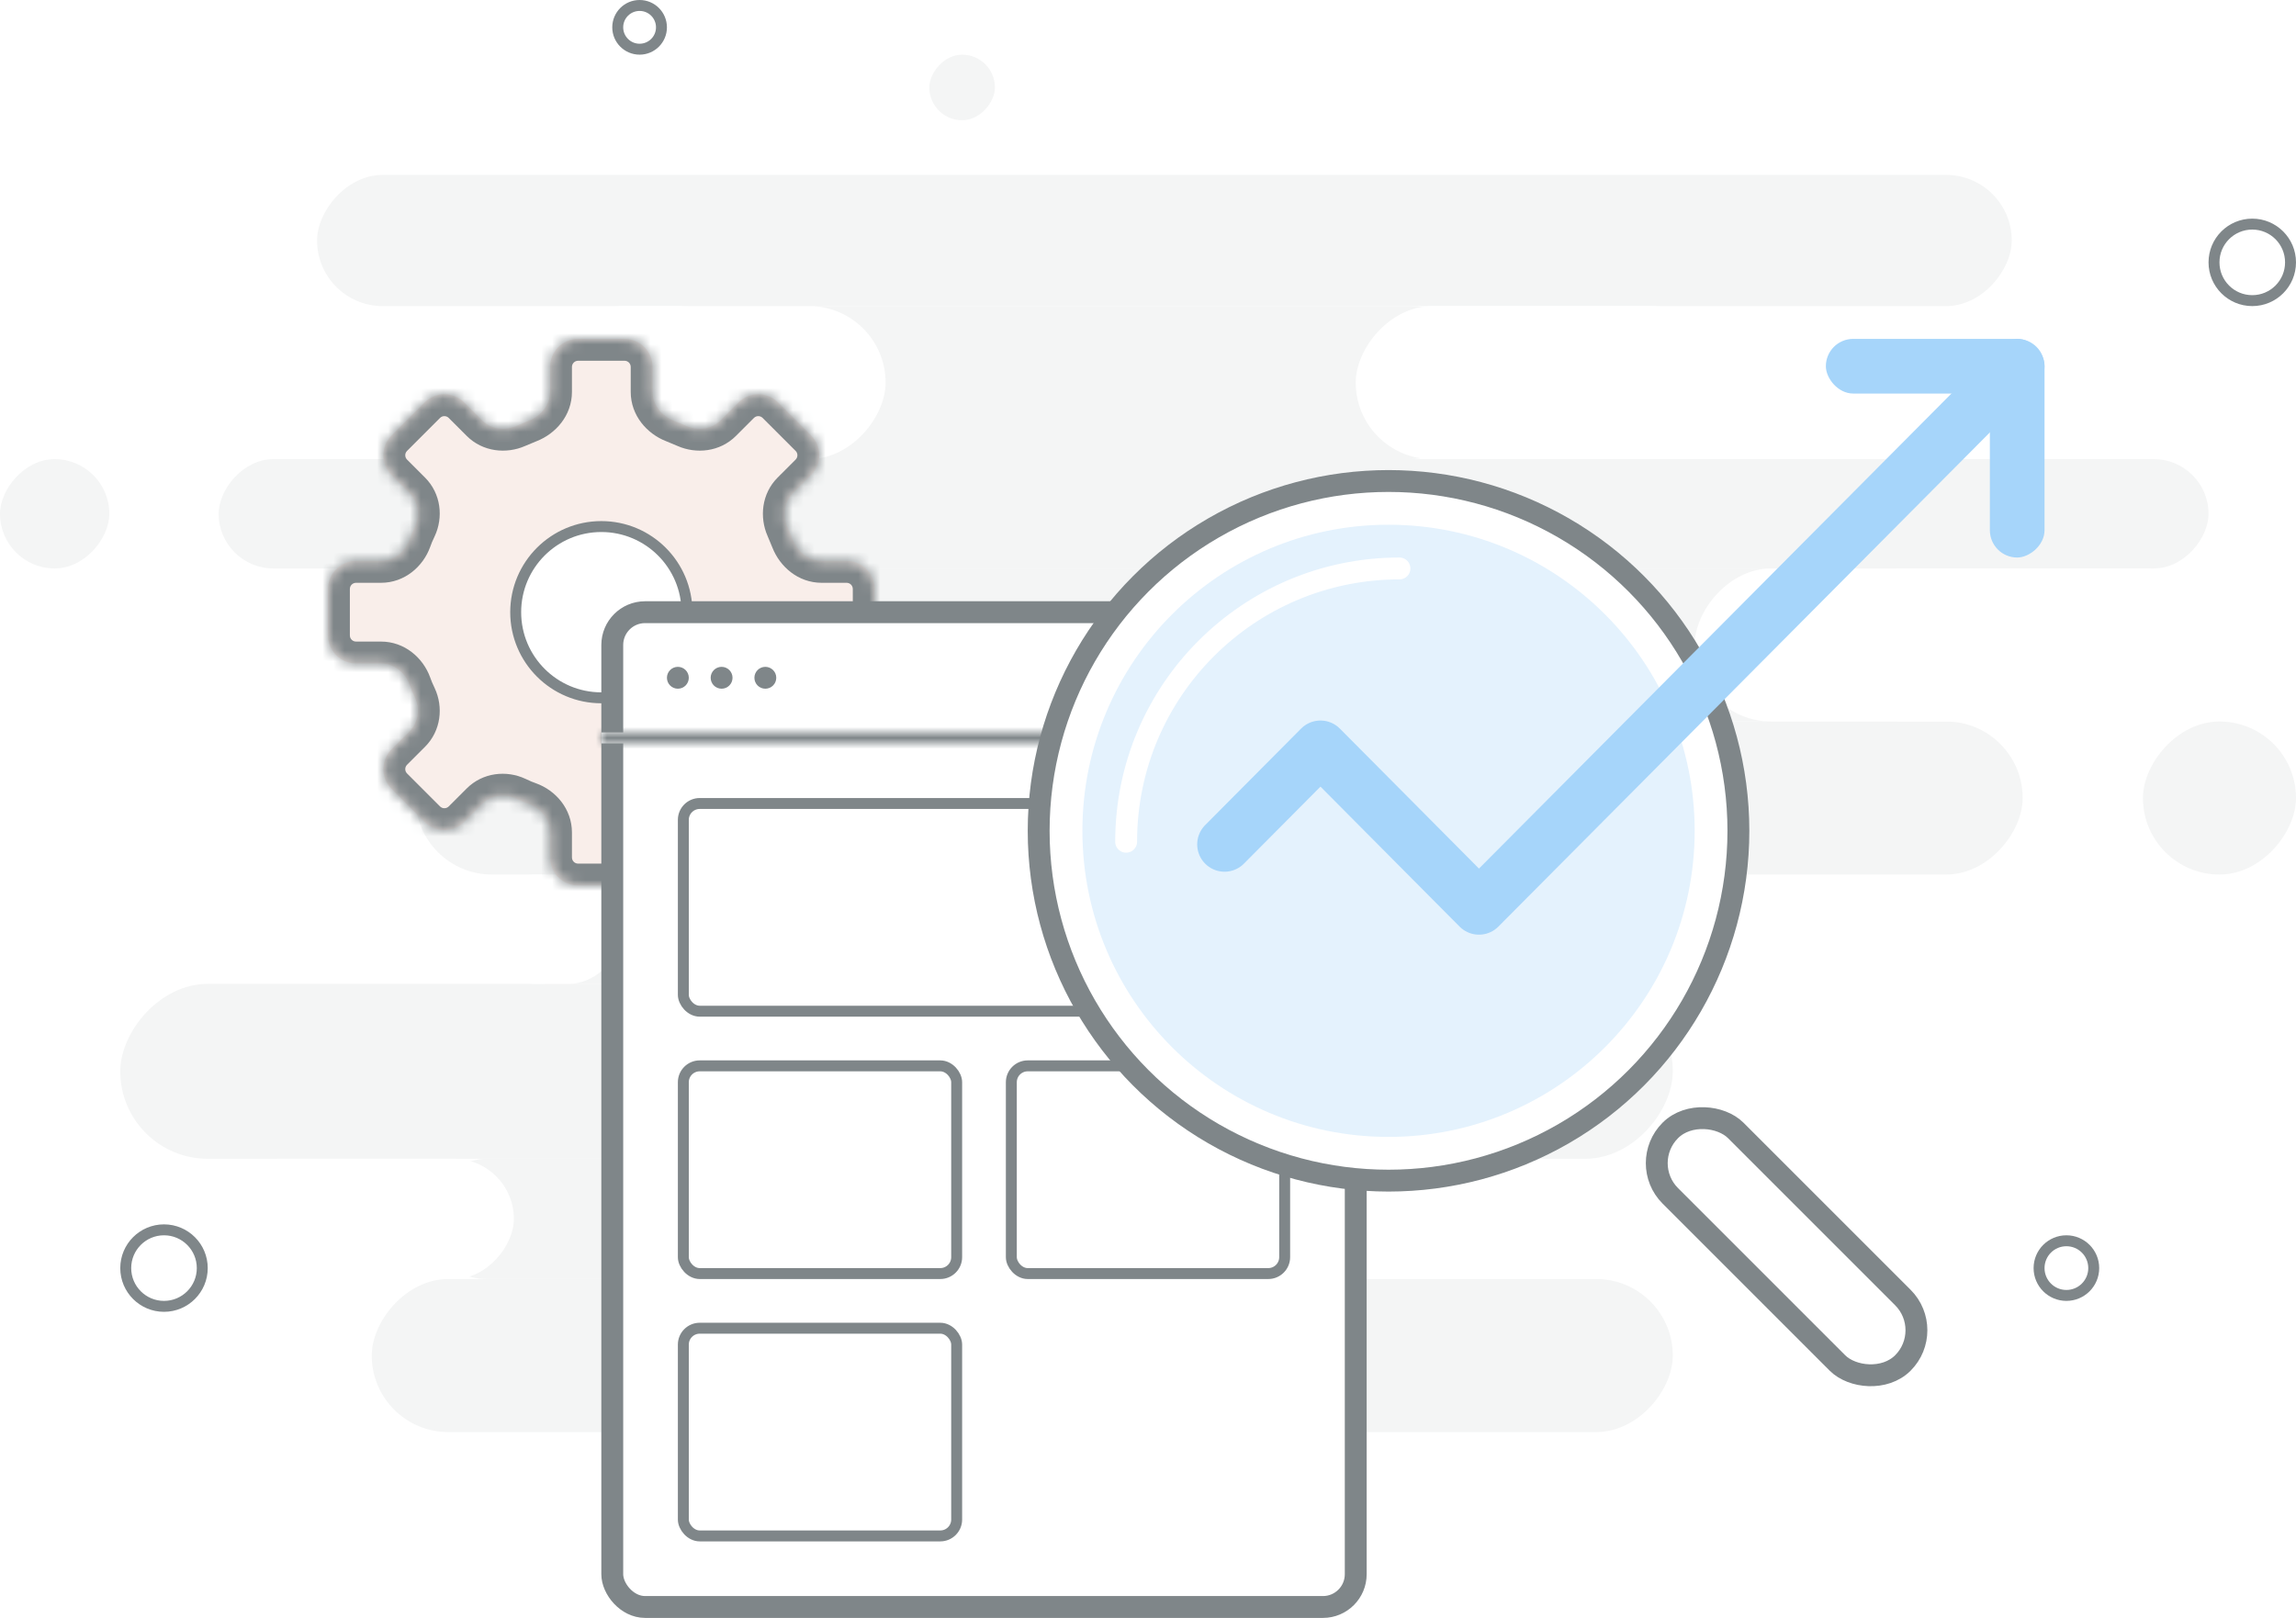 <?xml version="1.0" encoding="UTF-8"?>
<svg xmlns="http://www.w3.org/2000/svg" width="210" height="148" viewBox="0 0 210 148" fill="none">
  <rect width="210" height="148" fill="white"></rect>
  <rect width="142" height="16" rx="8" transform="matrix(1 0 0 -1 11 106)" fill="#F4F5F5"></rect>
  <rect width="119" height="14" rx="7" transform="matrix(1 0 0 -1 34 131)" fill="#F4F5F5"></rect>
  <rect width="50" height="11" rx="5.5" transform="matrix(1 0 0 -1 39 117)" fill="#F4F5F5"></rect>
  <rect width="27" height="11" rx="5.5" transform="matrix(1 0 0 -1 20 117)" fill="white"></rect>
  <rect width="147" height="14" rx="7" transform="matrix(1 0 0 -1 38 80)" fill="#F4F5F5"></rect>
  <rect width="182" height="10" rx="5" transform="matrix(1 0 0 -1 20 52)" fill="#F4F5F5"></rect>
  <rect width="10" height="10" rx="5" transform="matrix(1 0 0 -1 0 52)" fill="#F4F5F5"></rect>
  <path d="M11.5 116C11.5 117.933 13.067 119.5 15 119.5C16.933 119.5 18.5 117.933 18.5 116C18.5 114.067 16.933 112.5 15 112.5C13.067 112.5 11.5 114.067 11.5 116Z" fill="white" stroke="#7F8689"></path>
  <path d="M186.5 116C186.5 117.381 187.619 118.5 189 118.5C190.381 118.5 191.5 117.381 191.5 116C191.5 114.619 190.381 113.5 189 113.5C187.619 113.5 186.5 114.619 186.5 116Z" fill="white" stroke="#7F8689"></path>
  <rect width="6" height="6" rx="3" transform="matrix(1 0 0 -1 85 11)" fill="#F4F5F5"></rect>
  <rect width="14" height="14" rx="7" transform="matrix(1 0 0 -1 196 80)" fill="#F4F5F5"></rect>
  <rect width="106" height="10" rx="5" transform="matrix(1 0 0 -1 45 90)" fill="#F4F5F5"></rect>
  <rect width="155" height="12" rx="6" transform="matrix(1 0 0 -1 29 28)" fill="#F4F5F5"></rect>
  <rect width="12" height="10" rx="5" transform="matrix(1 0 0 -1 139 90)" fill="white"></rect>
  <rect width="13" height="10" rx="5" transform="matrix(1 0 0 -1 44 90)" fill="white"></rect>
  <rect width="115" height="14" rx="7" transform="matrix(1 0 0 -1 65 66)" fill="#F4F5F5"></rect>
  <rect width="48" height="14" rx="7" transform="matrix(1 0 0 -1 155 66)" fill="white"></rect>
  <rect width="14" height="14" rx="7" transform="matrix(1 0 0 -1 63 66)" fill="white"></rect>
  <rect width="80" height="14" rx="7" transform="matrix(1 0 0 -1 56 42)" fill="#F4F5F5"></rect>
  <rect width="34" height="14" rx="7" transform="matrix(1 0 0 -1 124 42)" fill="white"></rect>
  <rect width="31" height="14" rx="7" transform="matrix(1 0 0 -1 50 42)" fill="white"></rect>
  <path d="M202.5 24C202.5 25.933 204.067 27.5 206 27.5C207.933 27.5 209.5 25.933 209.5 24C209.5 22.067 207.933 20.5 206 20.5C204.067 20.5 202.5 22.067 202.5 24Z" fill="white" stroke="#7F8689"></path>
  <path d="M56.5 2.5C56.5 3.605 57.395 4.5 58.5 4.5C59.605 4.5 60.5 3.605 60.5 2.5C60.5 1.395 59.605 0.5 58.5 0.5C57.395 0.5 56.5 1.395 56.5 2.5Z" fill="white" stroke="#7F8689"></path>
  <mask id="path-25-inside-1" fill="white">
    <path d="M72.033 48.221C71.571 47.166 71.726 45.915 72.54 45.1L74.183 43.458C75.184 42.456 75.184 40.833 74.183 39.831L71.169 36.817C70.167 35.816 68.544 35.816 67.542 36.817L65.9 38.46C65.085 39.274 63.834 39.429 62.779 38.967C62.581 38.88 62.38 38.796 62.178 38.715C61.997 38.635 61.816 38.56 61.634 38.489C60.522 38.053 59.688 37.039 59.688 35.845V33.564C59.688 32.148 58.539 31 57.123 31H52.877C51.461 31 50.312 32.148 50.312 33.564V35.845C50.312 37.039 49.478 38.053 48.366 38.489C48.184 38.56 48.003 38.635 47.822 38.715C47.62 38.796 47.419 38.88 47.221 38.967C46.166 39.429 44.915 39.274 44.1 38.46L42.458 36.817C41.456 35.816 39.833 35.816 38.831 36.817L35.817 39.831C34.816 40.833 34.816 42.456 35.817 43.458L37.46 45.1C38.274 45.915 38.434 47.168 37.944 48.21C37.849 48.412 37.757 48.616 37.666 48.822C37.595 49 37.527 49.178 37.462 49.357C37.056 50.48 36.039 51.312 34.845 51.312H32.564C31.148 51.312 30 52.461 30 53.877V58.123C30 59.539 31.148 60.688 32.564 60.688H34.845C36.039 60.688 37.056 61.52 37.462 62.643C37.527 62.822 37.595 63 37.666 63.178C37.757 63.384 37.849 63.588 37.944 63.79C38.434 64.832 38.274 66.085 37.46 66.9L35.817 68.542C34.816 69.544 34.816 71.167 35.817 72.169L38.831 75.183C39.833 76.184 41.456 76.184 42.458 75.183L44.1 73.54C44.915 72.726 46.168 72.566 47.21 73.056C47.412 73.15 47.616 73.243 47.822 73.334C48 73.405 48.178 73.473 48.357 73.538C49.48 73.944 50.312 74.961 50.312 76.155V78.436C50.312 79.852 51.461 81 52.877 81H57.123C58.539 81 59.688 79.852 59.688 78.436V76.155C59.688 74.961 60.52 73.944 61.643 73.538C61.822 73.473 62 73.405 62.178 73.334C62.384 73.243 62.588 73.15 62.79 73.056C63.832 72.566 65.085 72.726 65.9 73.54L67.542 75.183C68.544 76.184 70.167 76.184 71.169 75.183L74.183 72.169C75.184 71.167 75.184 69.544 74.183 68.542L72.54 66.9C71.726 66.085 71.571 64.834 72.033 63.779C72.12 63.581 72.204 63.38 72.285 63.178C72.365 62.997 72.44 62.816 72.511 62.634C72.947 61.522 73.961 60.688 75.155 60.688H77.436C78.852 60.688 80 59.539 80 58.123V53.877C80 52.461 78.852 51.312 77.436 51.312H75.155C73.961 51.312 72.947 50.478 72.511 49.366C72.44 49.184 72.365 49.003 72.285 48.822C72.204 48.62 72.12 48.419 72.033 48.221Z"></path>
  </mask>
  <path d="M72.033 48.221C71.571 47.166 71.726 45.915 72.54 45.1L74.183 43.458C75.184 42.456 75.184 40.833 74.183 39.831L71.169 36.817C70.167 35.816 68.544 35.816 67.542 36.817L65.9 38.46C65.085 39.274 63.834 39.429 62.779 38.967C62.581 38.88 62.38 38.796 62.178 38.715C61.997 38.635 61.816 38.56 61.634 38.489C60.522 38.053 59.688 37.039 59.688 35.845V33.564C59.688 32.148 58.539 31 57.123 31H52.877C51.461 31 50.312 32.148 50.312 33.564V35.845C50.312 37.039 49.478 38.053 48.366 38.489C48.184 38.56 48.003 38.635 47.822 38.715C47.62 38.796 47.419 38.88 47.221 38.967C46.166 39.429 44.915 39.274 44.1 38.46L42.458 36.817C41.456 35.816 39.833 35.816 38.831 36.817L35.817 39.831C34.816 40.833 34.816 42.456 35.817 43.458L37.46 45.1C38.274 45.915 38.434 47.168 37.944 48.21C37.849 48.412 37.757 48.616 37.666 48.822C37.595 49 37.527 49.178 37.462 49.357C37.056 50.48 36.039 51.312 34.845 51.312H32.564C31.148 51.312 30 52.461 30 53.877V58.123C30 59.539 31.148 60.688 32.564 60.688H34.845C36.039 60.688 37.056 61.52 37.462 62.643C37.527 62.822 37.595 63 37.666 63.178C37.757 63.384 37.849 63.588 37.944 63.79C38.434 64.832 38.274 66.085 37.46 66.9L35.817 68.542C34.816 69.544 34.816 71.167 35.817 72.169L38.831 75.183C39.833 76.184 41.456 76.184 42.458 75.183L44.1 73.54C44.915 72.726 46.168 72.566 47.21 73.056C47.412 73.15 47.616 73.243 47.822 73.334C48 73.405 48.178 73.473 48.357 73.538C49.48 73.944 50.312 74.961 50.312 76.155V78.436C50.312 79.852 51.461 81 52.877 81H57.123C58.539 81 59.688 79.852 59.688 78.436V76.155C59.688 74.961 60.52 73.944 61.643 73.538C61.822 73.473 62 73.405 62.178 73.334C62.384 73.243 62.588 73.15 62.79 73.056C63.832 72.566 65.085 72.726 65.9 73.54L67.542 75.183C68.544 76.184 70.167 76.184 71.169 75.183L74.183 72.169C75.184 71.167 75.184 69.544 74.183 68.542L72.54 66.9C71.726 66.085 71.571 64.834 72.033 63.779C72.12 63.581 72.204 63.38 72.285 63.178C72.365 62.997 72.44 62.816 72.511 62.634C72.947 61.522 73.961 60.688 75.155 60.688H77.436C78.852 60.688 80 59.539 80 58.123V53.877C80 52.461 78.852 51.312 77.436 51.312H75.155C73.961 51.312 72.947 50.478 72.511 49.366C72.44 49.184 72.365 49.003 72.285 48.822C72.204 48.62 72.12 48.419 72.033 48.221Z" fill="#F9EEEA"></path>
  <path d="M62.178 38.715L61.372 40.545L61.403 40.559L61.435 40.572L62.178 38.715ZM47.822 38.715L48.565 40.572L48.597 40.559L48.628 40.545L47.822 38.715ZM37.666 48.822L35.835 48.017L35.822 48.048L35.809 48.08L37.666 48.822ZM37.666 63.178L35.809 63.92L35.822 63.952L35.835 63.983L37.666 63.178ZM47.822 73.334L47.017 75.165L47.048 75.178L47.08 75.191L47.822 73.334ZM62.178 73.334L62.92 75.191L62.952 75.178L62.983 75.165L62.178 73.334ZM72.285 63.178L70.454 62.372L70.441 62.403L70.428 62.435L72.285 63.178ZM72.285 48.822L70.428 49.565L70.441 49.597L70.454 49.628L72.285 48.822ZM72.511 49.366L70.649 50.096L72.511 49.366ZM72.511 62.634L70.649 61.904L72.511 62.634ZM72.54 66.9L71.126 68.314L72.54 66.9ZM72.033 63.779L73.865 64.582L72.033 63.779ZM74.183 68.542L75.597 67.128H75.597L74.183 68.542ZM62.79 73.056L61.94 71.245H61.94L62.79 73.056ZM61.643 73.538L60.962 71.657L61.643 73.538ZM38.831 75.183L37.417 76.597L37.417 76.597L38.831 75.183ZM35.817 68.542L34.403 67.128H34.403L35.817 68.542ZM35.817 72.169L37.231 70.754H37.231L35.817 72.169ZM37.944 63.79L39.755 62.94V62.94L37.944 63.79ZM37.46 66.9L38.874 68.314L37.46 66.9ZM37.462 62.643L39.343 61.962L37.462 62.643ZM37.462 49.357L39.343 50.038L37.462 49.357ZM37.46 45.1L38.874 43.686H38.874L37.46 45.1ZM37.944 48.21L39.755 49.06L37.944 48.21ZM47.221 38.967L46.418 37.135H46.418L47.221 38.967ZM44.1 38.46L45.515 37.046L45.515 37.046L44.1 38.46ZM48.366 38.489L49.096 40.351L48.366 38.489ZM65.9 38.46L67.314 39.874V39.874L65.9 38.46ZM62.779 38.967L63.582 37.135L62.779 38.967ZM48.357 73.538L49.038 71.657L48.357 73.538ZM71.169 36.817L69.754 38.231V38.231L71.169 36.817ZM67.542 36.817L66.128 35.403V35.403L67.542 36.817ZM35.817 43.458L34.403 44.872H34.403L35.817 43.458ZM74.183 43.458L72.769 42.043V42.043L74.183 43.458ZM74.183 39.831L75.597 38.417L75.597 38.417L74.183 39.831ZM61.634 38.489L60.904 40.351L61.634 38.489ZM42.458 36.817L41.043 38.231V38.231L42.458 36.817ZM47.21 73.056L48.06 71.245L47.21 73.056ZM72.54 45.1L73.954 46.515V46.515L72.54 45.1ZM72.033 48.221L73.865 47.418V47.418L72.033 48.221ZM73.954 46.515L75.597 44.872L72.769 42.043L71.126 43.686L73.954 46.515ZM75.597 38.417L72.583 35.403L69.754 38.231L72.769 41.246L75.597 38.417ZM66.128 35.403L64.485 37.046L67.314 39.874L68.957 38.231L66.128 35.403ZM63.582 37.135C63.364 37.039 63.143 36.947 62.92 36.858L61.435 40.572C61.617 40.645 61.797 40.72 61.976 40.798L63.582 37.135ZM62.983 36.884C62.778 36.794 62.572 36.708 62.364 36.627L60.904 40.351C61.06 40.412 61.217 40.477 61.372 40.545L62.983 36.884ZM61.688 35.845V33.564H57.688V35.845H61.688ZM57.123 29H52.877V33H57.123V29ZM48.312 33.564V35.845H52.312V33.564H48.312ZM47.636 36.627C47.428 36.708 47.222 36.794 47.017 36.884L48.628 40.545C48.783 40.477 48.94 40.412 49.096 40.351L47.636 36.627ZM47.08 36.858C46.857 36.947 46.636 37.039 46.418 37.135L48.024 40.798C48.203 40.72 48.383 40.645 48.565 40.572L47.08 36.858ZM45.515 37.046L43.872 35.403L41.043 38.231L42.686 39.874L45.515 37.046ZM37.417 35.403L34.403 38.417L37.231 41.246L40.246 38.231L37.417 35.403ZM34.403 44.872L36.046 46.515L38.874 43.686L37.231 42.043L34.403 44.872ZM36.134 47.36C36.032 47.577 35.933 47.796 35.835 48.017L39.497 49.628C39.581 49.437 39.667 49.247 39.755 49.06L36.134 47.36ZM35.809 48.08C35.73 48.278 35.654 48.477 35.582 48.677L39.343 50.038C39.4 49.88 39.46 49.722 39.523 49.565L35.809 48.08ZM34.845 49.312H32.564V53.312H34.845V49.312ZM28 53.877V58.123H32V53.877H28ZM32.564 62.688H34.845V58.688H32.564V62.688ZM35.582 63.323C35.654 63.523 35.73 63.722 35.809 63.92L39.523 62.435C39.46 62.278 39.4 62.12 39.343 61.962L35.582 63.323ZM35.835 63.983C35.933 64.204 36.032 64.423 36.134 64.64L39.755 62.94C39.667 62.753 39.581 62.563 39.497 62.372L35.835 63.983ZM36.046 65.485L34.403 67.128L37.231 69.957L38.874 68.314L36.046 65.485ZM34.403 73.583L37.417 76.597L40.246 73.769L37.231 70.754L34.403 73.583ZM43.872 76.597L45.515 74.954L42.686 72.126L41.043 73.769L43.872 76.597ZM46.36 74.866C46.577 74.968 46.796 75.067 47.017 75.165L48.628 71.503C48.437 71.419 48.247 71.333 48.06 71.245L46.36 74.866ZM47.08 75.191C47.278 75.27 47.477 75.346 47.677 75.418L49.038 71.657C48.88 71.6 48.722 71.54 48.565 71.477L47.08 75.191ZM48.312 76.155V78.436H52.312V76.155H48.312ZM52.877 83H57.123V79H52.877V83ZM61.688 78.436V76.155H57.688V78.436H61.688ZM62.323 75.418C62.523 75.346 62.722 75.27 62.92 75.191L61.435 71.477C61.278 71.54 61.12 71.6 60.962 71.657L62.323 75.418ZM62.983 75.165C63.204 75.067 63.423 74.968 63.64 74.866L61.94 71.245C61.753 71.333 61.563 71.419 61.372 71.503L62.983 75.165ZM64.485 74.954L66.128 76.597L68.957 73.769L67.314 72.126L64.485 74.954ZM72.583 76.597L75.597 73.583L72.769 70.754L69.754 73.769L72.583 76.597ZM75.597 67.128L73.954 65.485L71.126 68.314L72.769 69.957L75.597 67.128ZM73.865 64.582C73.961 64.364 74.053 64.143 74.142 63.92L70.428 62.435C70.355 62.617 70.28 62.797 70.202 62.976L73.865 64.582ZM74.116 63.983C74.206 63.778 74.292 63.572 74.373 63.364L70.649 61.904C70.588 62.06 70.523 62.216 70.454 62.372L74.116 63.983ZM75.155 62.688H77.436V58.688H75.155V62.688ZM82 58.123V53.877H78V58.123H82ZM77.436 49.312H75.155V53.312H77.436V49.312ZM74.373 48.636C74.292 48.428 74.206 48.222 74.116 48.017L70.454 49.628C70.523 49.784 70.588 49.94 70.649 50.096L74.373 48.636ZM74.142 48.08C74.053 47.857 73.961 47.636 73.865 47.418L70.202 49.024C70.28 49.203 70.355 49.383 70.428 49.565L74.142 48.08ZM75.155 49.312C74.944 49.312 74.572 49.142 74.373 48.636L70.649 50.096C71.323 51.813 72.978 53.312 75.155 53.312V49.312ZM82 53.877C82 51.356 79.957 49.312 77.436 49.312V53.312C77.747 53.312 78 53.565 78 53.877H82ZM77.436 62.688C79.957 62.688 82 60.644 82 58.123H78C78 58.435 77.747 58.688 77.436 58.688V62.688ZM74.373 63.364C74.572 62.858 74.944 62.688 75.155 62.688V58.688C72.978 58.688 71.323 60.187 70.649 61.904L74.373 63.364ZM73.954 65.485C73.802 65.333 73.686 64.991 73.865 64.582L70.202 62.976C69.456 64.677 69.65 66.837 71.126 68.314L73.954 65.485ZM75.597 73.583C77.38 71.8 77.38 68.911 75.597 67.128L72.769 69.957C72.989 70.177 72.989 70.534 72.769 70.754L75.597 73.583ZM66.128 76.597C67.911 78.38 70.8 78.38 72.583 76.597L69.754 73.769C69.534 73.989 69.177 73.989 68.957 73.769L66.128 76.597ZM63.64 74.866C63.999 74.697 64.327 74.796 64.485 74.954L67.314 72.126C65.844 70.656 63.666 70.434 61.94 71.245L63.64 74.866ZM61.688 76.155C61.688 75.938 61.858 75.587 62.323 75.418L60.962 71.657C59.181 72.302 57.688 73.985 57.688 76.155H61.688ZM57.123 83C59.644 83 61.688 80.957 61.688 78.436H57.688C57.688 78.747 57.435 79 57.123 79V83ZM37.417 76.597C39.2 78.38 42.089 78.38 43.872 76.597L41.043 73.769C40.823 73.989 40.466 73.989 40.246 73.769L37.417 76.597ZM34.403 67.128C32.62 68.911 32.62 71.8 34.403 73.583L37.231 70.754C37.011 70.534 37.011 70.177 37.231 69.957L34.403 67.128ZM36.134 64.64C36.303 64.999 36.204 65.327 36.046 65.485L38.874 68.314C40.344 66.844 40.566 64.666 39.755 62.94L36.134 64.64ZM34.845 62.688C35.062 62.688 35.413 62.858 35.582 63.323L39.343 61.962C38.698 60.181 37.015 58.688 34.845 58.688V62.688ZM28 58.123C28 60.644 30.043 62.688 32.564 62.688V58.688C32.253 58.688 32 58.435 32 58.123H28ZM32.564 49.312C30.043 49.312 28 51.356 28 53.877H32C32 53.565 32.253 53.312 32.564 53.312V49.312ZM35.582 48.677C35.413 49.142 35.062 49.312 34.845 49.312V53.312C37.015 53.312 38.698 51.819 39.343 50.038L35.582 48.677ZM36.046 46.515C36.204 46.673 36.303 47.001 36.134 47.36L39.755 49.06C40.566 47.334 40.344 45.156 38.874 43.686L36.046 46.515ZM46.418 37.135C46.009 37.314 45.667 37.198 45.515 37.046L42.686 39.874C44.163 41.35 46.323 41.544 48.024 40.798L46.418 37.135ZM48.312 35.845C48.312 36.056 48.142 36.428 47.636 36.627L49.096 40.351C50.813 39.677 52.312 38.022 52.312 35.845H48.312ZM52.877 29C50.356 29 48.312 31.043 48.312 33.564H52.312C52.312 33.253 52.565 33 52.877 33V29ZM61.688 33.564C61.688 31.043 59.644 29 57.123 29V33C57.435 33 57.688 33.253 57.688 33.564H61.688ZM48.312 78.436C48.312 80.957 50.356 83 52.877 83V79C52.565 79 52.312 78.747 52.312 78.436H48.312ZM64.485 37.046C64.333 37.198 63.991 37.314 63.582 37.135L61.976 40.798C63.677 41.544 65.837 41.35 67.314 39.874L64.485 37.046ZM47.677 75.418C48.142 75.587 48.312 75.938 48.312 76.155H52.312C52.312 73.985 50.819 72.302 49.038 71.657L47.677 75.418ZM72.583 35.403C70.8 33.62 67.911 33.62 66.128 35.403L68.957 38.231C69.177 38.011 69.534 38.011 69.754 38.231L72.583 35.403ZM34.403 38.417C32.62 40.2 32.62 43.089 34.403 44.872L37.231 42.043C37.011 41.823 37.011 41.466 37.231 41.246L34.403 38.417ZM75.597 44.872C77.38 43.089 77.38 40.2 75.597 38.417L72.769 41.246C72.989 41.466 72.989 41.823 72.769 42.043L75.597 44.872ZM62.364 36.627C61.858 36.428 61.688 36.056 61.688 35.845H57.688C57.688 38.022 59.187 39.677 60.904 40.351L62.364 36.627ZM43.872 35.403C42.089 33.62 39.2 33.62 37.417 35.403L40.246 38.231C40.466 38.011 40.823 38.011 41.043 38.231L43.872 35.403ZM45.515 74.954C45.673 74.796 46.001 74.697 46.36 74.866L48.06 71.245C46.334 70.434 44.156 70.656 42.686 72.126L45.515 74.954ZM71.126 43.686C69.65 45.163 69.456 47.323 70.202 49.024L73.865 47.418C73.686 47.009 73.802 46.667 73.954 46.515L71.126 43.686Z" fill="#7F8689" mask="url(#path-25-inside-1)"></path>
  <circle cx="55" cy="56" r="7.833" fill="white" stroke="#7F8689"></circle>
  <rect x="56" y="56" width="68" height="91" rx="3" fill="white" stroke="#7F8689" stroke-width="2"></rect>
  <rect x="149.78" y="106.399" width="8.464" height="30.083" rx="4.232" transform="rotate(-45 149.78 106.399)" fill="white" stroke="#7F8689" stroke-width="2"></rect>
  <mask id="path-30-inside-2" fill="white">
    <path d="M55 67H125V68H55V67Z"></path>
  </mask>
  <path d="M55 67H125V68H55V67Z" fill="white"></path>
  <path d="M55 67V65H53V67H55ZM125 67H127V65H125V67ZM125 68V70H127V68H125ZM55 68H53V70H55V68ZM55 69H125V65H55V69ZM123 67V68H127V67H123ZM125 66H55V70H125V66ZM57 68V67H53V68H57Z" fill="#7F8689" mask="url(#path-30-inside-2)"></path>
  <rect x="62.5" y="73.5" width="55" height="19" rx="1.5" fill="white" stroke="#7F8689"></rect>
  <rect x="62.5" y="97.5" width="25" height="19" rx="1.5" fill="white" stroke="#7F8689"></rect>
  <rect x="92.5" y="97.5" width="25" height="19" rx="1.5" fill="white" stroke="#7F8689"></rect>
  <rect x="62.5" y="121.5" width="25" height="19" rx="1.5" fill="white" stroke="#7F8689"></rect>
  <circle cx="127" cy="76" r="32" fill="white" stroke="#7F8689" stroke-width="2"></circle>
  <circle cx="127" cy="76" r="28" fill="#E4F2FD"></circle>
  <path d="M103 77C103 63.193 114.193 52 128 52" stroke="white" stroke-width="2" stroke-linecap="round"></path>
  <circle cx="62" cy="62" r="1" fill="#7F8689"></circle>
  <circle cx="66" cy="62" r="1" fill="#7F8689"></circle>
  <circle cx="70" cy="62" r="1" fill="#7F8689"></circle>
  <path d="M112 77.241L120.775 68.411L135.272 83L184 34" stroke="#A6D5FA" stroke-width="5" stroke-linecap="round" stroke-linejoin="round"></path>
  <rect x="167" y="31" width="20" height="5" rx="2.5" fill="#A6D5FA"></rect>
  <rect x="182" y="51" width="20" height="5" rx="2.5" transform="rotate(-90 182 51)" fill="#A6D5FA"></rect>
</svg>
